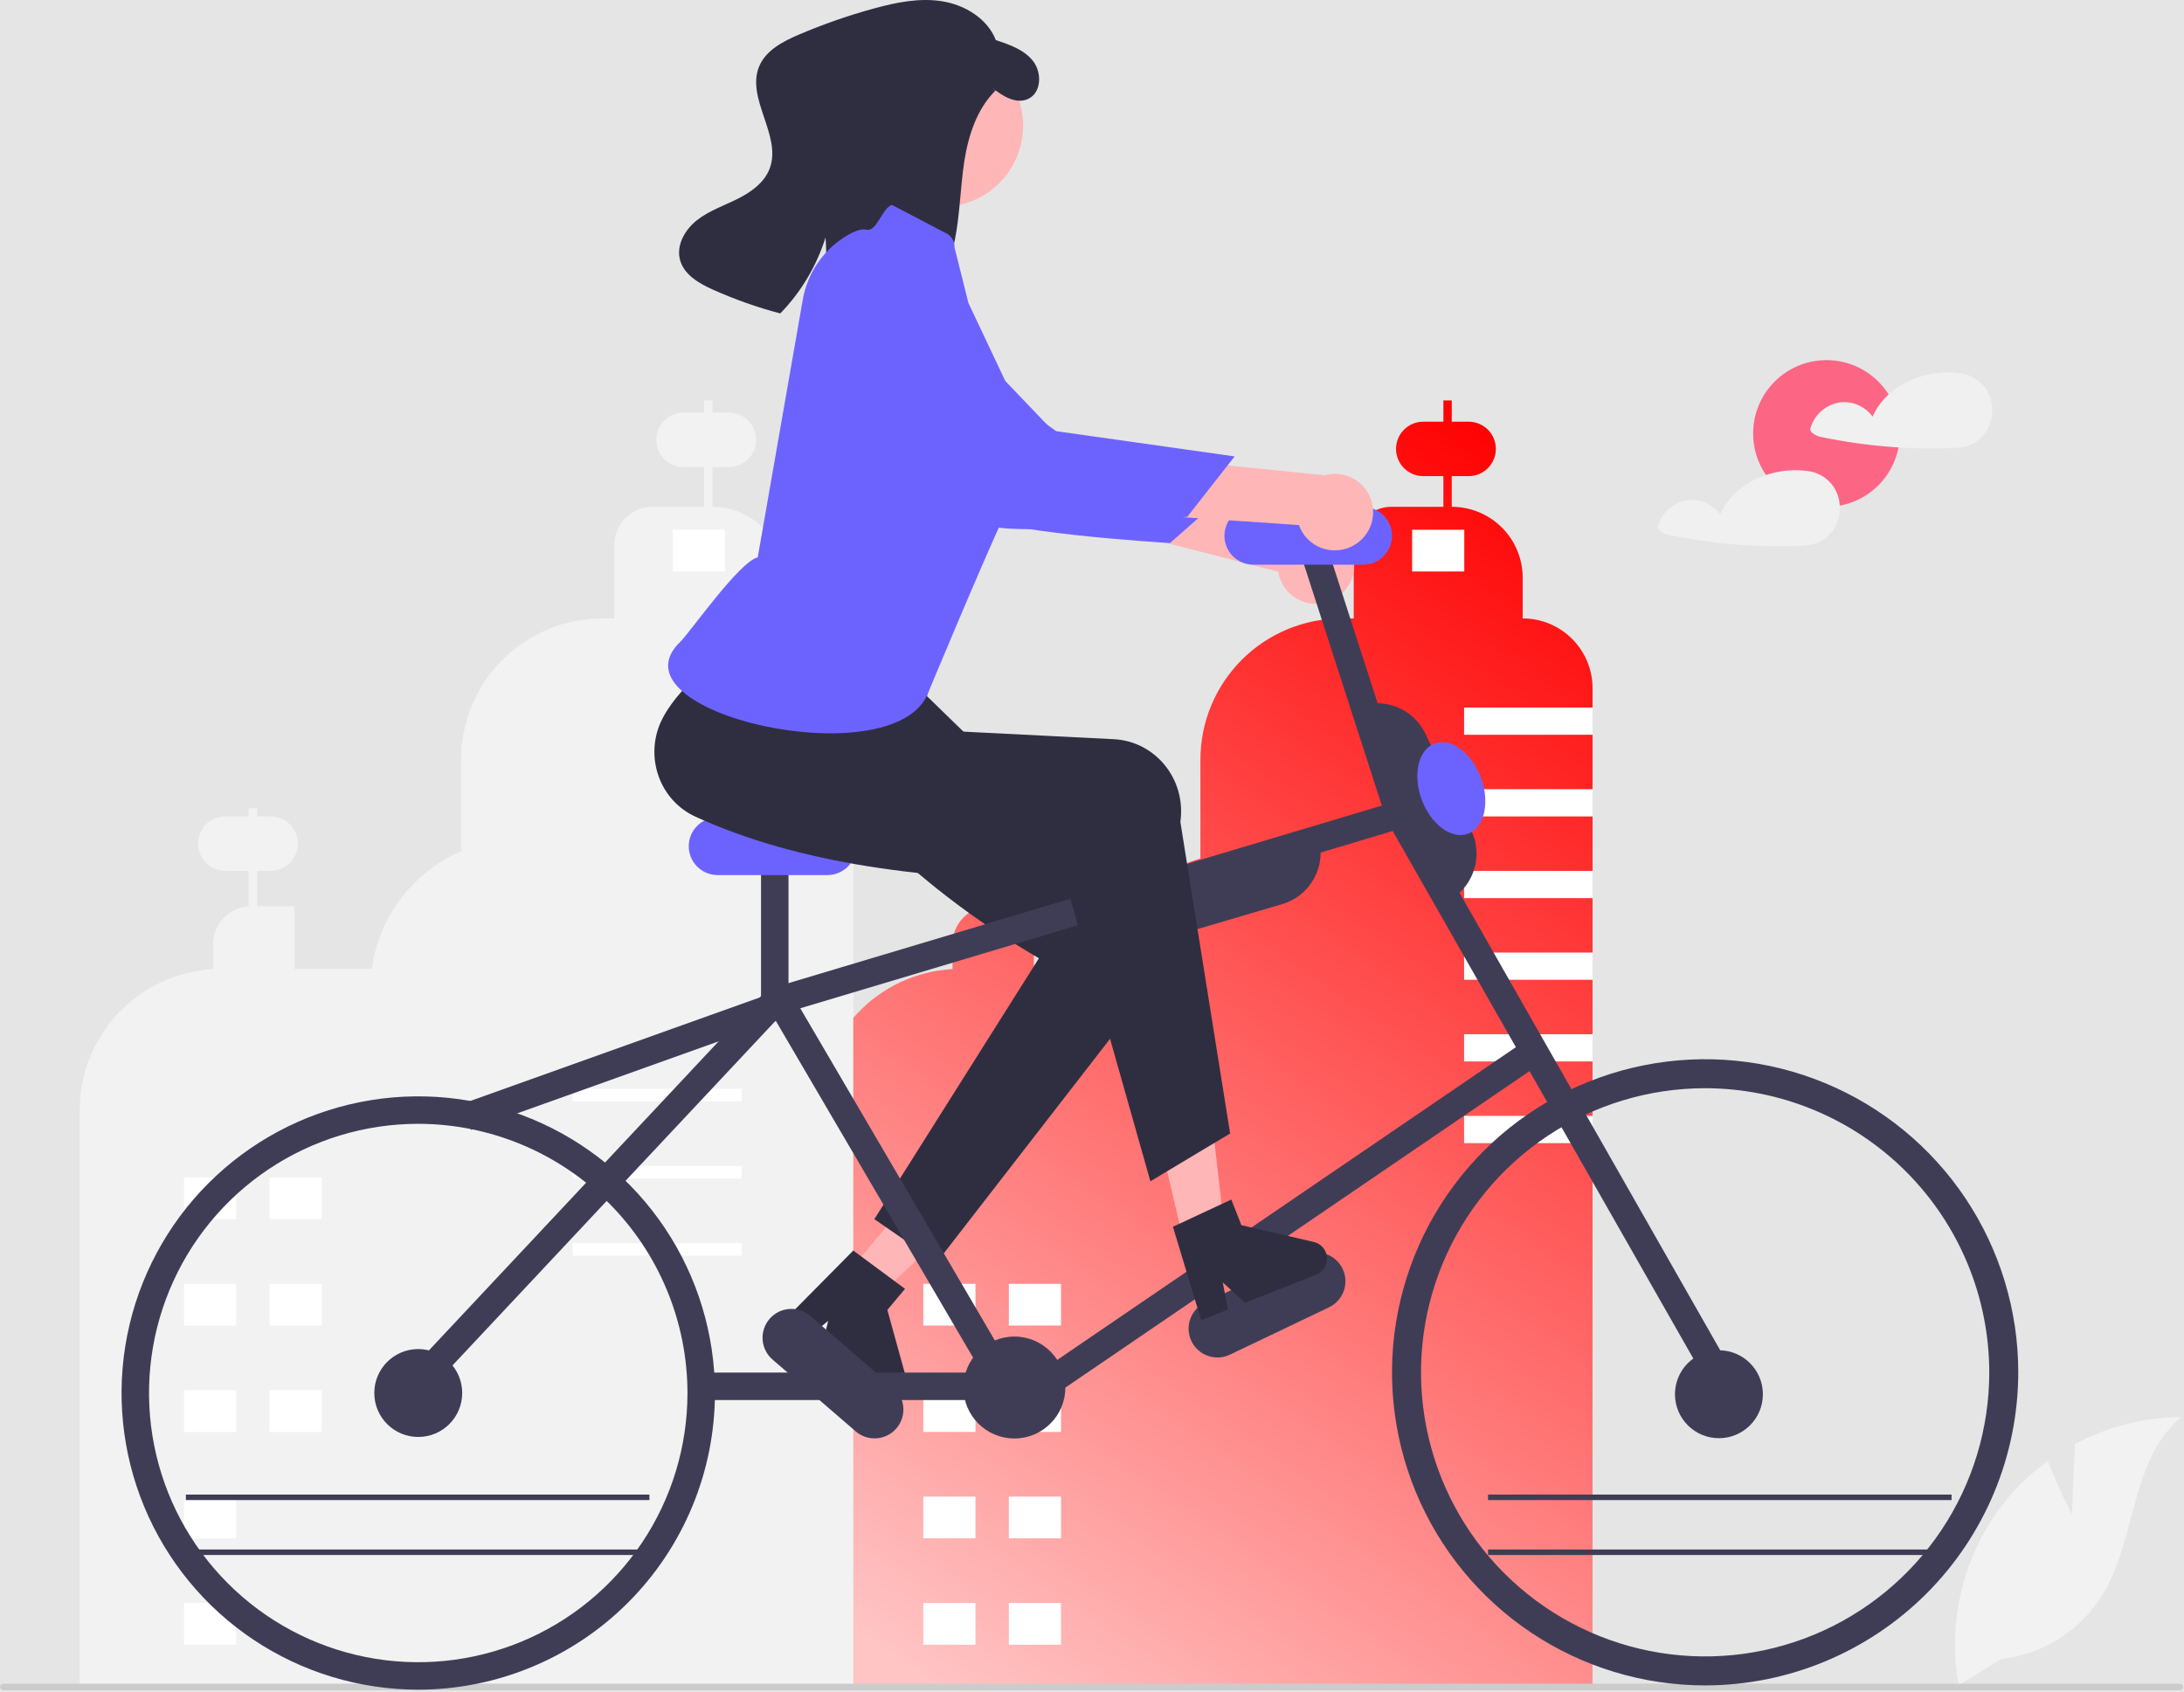 <svg width="795" height="616" viewBox="0 0 795 616" fill="none" xmlns="http://www.w3.org/2000/svg">
<rect width="795" height="616" fill="#E5E5E5"/>
<g id="bike 1" clip-path="url(#clip0_105_2)">
<g id="head">
<path id="Vector" d="M347.808 74.875C363.907 72.138 374.739 56.868 372.002 40.77C369.265 24.671 353.995 13.839 337.896 16.576C321.797 19.313 310.966 34.582 313.702 50.681C316.439 66.78 331.709 77.612 347.808 74.875Z" fill="#FFB6B6"/>
<path id="Vector_2" d="M374.391 35.944C369.926 38.143 364.87 34.955 360.964 31.785L362.362 32.968C355.584 39.699 352.482 49.315 351.015 58.764C349.546 68.204 349.471 77.843 347.596 87.22C345.72 96.587 341.724 106.02 334.139 111.824C323.979 119.597 309.851 119.25 297.26 117.028C297.092 116.996 296.936 116.972 296.768 116.94C300.049 107.142 301.317 96.783 300.496 86.484C297.234 96.847 291.597 106.305 284.033 114.104C275.678 111.897 267.515 109.017 259.624 105.493C254.519 103.207 249.014 100.065 247.548 94.664C246.079 89.305 249.304 83.634 253.66 80.195C258.015 76.757 263.385 74.931 268.361 72.462C273.33 70.004 278.236 66.523 280.182 61.323C284.67 49.361 271.394 35.825 276.393 24.061C278.858 18.276 285.009 15.08 290.796 12.605C299.631 8.836 308.71 5.669 317.972 3.126C326.103 0.891 334.598 -0.867 342.918 0.457C351.237 1.781 359.426 6.749 362.496 14.605C367.501 16.24 372.815 18.085 376.059 22.25C379.302 26.406 379.118 33.618 374.391 35.944Z" fill="#2F2E41"/>
</g>
<g id="all">
<path id="Vector_3" d="M572.259 232.584C569.901 230.217 567.097 228.34 564.01 227.061C560.922 225.783 557.612 225.128 554.271 225.134V210.318C554.273 206.926 553.607 203.568 552.31 200.435C551.014 197.301 549.112 194.454 546.714 192.057C544.316 189.659 541.469 187.757 538.336 186.46C535.202 185.164 531.844 184.497 528.453 184.5V173.333H534.598C537.226 173.333 539.747 172.289 541.606 170.431C543.465 168.572 544.509 166.051 544.509 163.422C544.509 160.794 543.465 158.273 541.606 156.414C539.747 154.556 537.226 153.512 534.598 153.512H528.453V145.765H525.414V153.512H518.08C515.451 153.512 512.93 154.556 511.072 156.414C509.213 158.273 508.169 160.794 508.169 163.422C508.169 166.051 509.213 168.572 511.072 170.431C512.93 172.289 515.451 173.333 518.08 173.333H525.414V184.5H506.484C504.683 184.499 502.901 184.854 501.237 185.543C499.573 186.232 498.062 187.241 496.789 188.515C495.516 189.788 494.506 191.299 493.817 192.963C493.128 194.626 492.774 196.409 492.774 198.21V225.134H488.397C481.642 225.134 474.953 226.464 468.712 229.049C462.471 231.634 456.8 235.422 452.024 240.199C447.247 244.975 443.458 250.646 440.874 256.887C438.289 263.128 436.959 269.817 436.959 276.572V312.555C427.612 315.248 419.154 320.391 412.461 327.45C405.769 334.509 401.084 343.229 398.893 352.707H376.346V329.925H362.677V320.345H371.068C373.697 320.345 376.217 319.301 378.076 317.442C379.935 315.584 380.979 313.063 380.979 310.434C380.979 307.806 379.935 305.285 378.076 303.426C376.217 301.567 373.697 300.523 371.068 300.523H362.677V294.234H359.64V300.523H354.55C351.921 300.523 349.401 301.567 347.542 303.426C345.683 305.285 344.639 307.806 344.639 310.434C344.639 313.063 345.683 315.584 347.542 317.442C349.401 319.301 351.921 320.345 354.55 320.345H359.64V329.966C356.15 330.168 352.869 331.697 350.469 334.238C348.069 336.78 346.732 340.143 346.73 343.639V352.789C333.599 353.515 321.245 359.243 312.206 368.796C303.167 378.349 298.129 391 298.129 404.151V614.697H436.959V614.699H579.709V250.572C579.715 247.231 579.06 243.921 577.782 240.834C576.503 237.746 574.626 234.943 572.259 232.584Z" fill="url(#paint0_linear_105_2)"/>
<path id="Vector_4" d="M285.159 225.129V210.321C285.159 206.93 284.491 203.573 283.194 200.44C281.896 197.308 279.994 194.461 277.597 192.064C275.199 189.666 272.353 187.764 269.22 186.467C266.088 185.169 262.73 184.502 259.34 184.502V170.03H265.352C267.98 170.03 270.501 168.986 272.36 167.127C274.218 165.268 275.263 162.747 275.263 160.119C275.263 157.49 274.218 154.969 272.36 153.111C270.501 151.252 267.98 150.208 265.352 150.208H259.34V145.773H256.302V150.208H248.834C246.205 150.208 243.684 151.252 241.826 153.111C239.967 154.969 238.923 157.49 238.923 160.119C238.923 162.747 239.967 165.268 241.826 167.127C243.684 168.986 246.205 170.03 248.834 170.03H256.302V184.502H237.362C235.561 184.502 233.778 184.856 232.114 185.545C230.45 186.235 228.939 187.245 227.665 188.518C226.392 189.792 225.381 191.304 224.692 192.967C224.003 194.631 223.648 196.415 223.648 198.216V225.129H219.277C205.634 225.129 192.548 230.549 182.901 240.197C173.253 249.844 167.833 262.929 167.833 276.573V309.906C159.187 313.631 151.651 319.531 145.96 327.031C140.27 334.531 136.617 343.377 135.357 352.707H107.228V329.925H93.559V317.041H98.518C101.147 317.041 103.668 315.997 105.526 314.139C107.385 312.28 108.429 309.759 108.429 307.13C108.429 304.502 107.385 301.981 105.526 300.122C103.668 298.264 101.147 297.22 98.518 297.22H93.559V294.234H90.522V297.22H82C79.372 297.22 76.851 298.264 74.992 300.122C73.133 301.981 72.089 304.502 72.089 307.13C72.089 309.759 73.133 312.28 74.992 314.139C76.851 315.997 79.372 317.041 82 317.041H90.522V329.966C87.031 330.168 83.751 331.697 81.351 334.239C78.951 336.78 77.614 340.143 77.612 343.639V352.789C64.481 353.515 52.127 359.244 43.087 368.796C34.049 378.349 29.011 391 29.011 404.151V614.697H310.599V250.569C310.599 247.228 309.941 243.92 308.662 240.833C307.384 237.747 305.51 234.942 303.148 232.58C300.785 230.218 297.981 228.344 294.894 227.065C291.808 225.787 288.5 225.129 285.159 225.129Z" fill="#F2F2F2"/>
<path id="Vector_5" d="M98.115 443.834H117.1V428.646H98.115V443.834Z" fill="white"/>
<path id="Vector_6" d="M66.98 443.834H85.965V428.646H66.98V443.834Z" fill="white"/>
<path id="Vector_7" d="M98.115 482.563H117.1V467.375H98.115V482.563Z" fill="white"/>
<path id="Vector_8" d="M66.98 482.563H85.965V467.375H66.98V482.563Z" fill="white"/>
<path id="Vector_9" d="M98.115 521.292H117.1V506.104H98.115V521.292Z" fill="white"/>
<path id="Vector_10" d="M66.98 521.292H85.965V506.104H66.98V521.292Z" fill="white"/>
<path id="Vector_11" d="M66.98 560.021H85.965V544.833H66.98V560.021Z" fill="white"/>
<path id="Vector_12" d="M66.98 598.75H85.965V583.562H66.98V598.75Z" fill="white"/>
<path id="Vector_13" d="M208.461 400.928H269.971V396.372H208.461V400.928Z" fill="white"/>
<path id="Vector_14" d="M208.461 429.026H269.971V424.47H208.461V429.026Z" fill="white"/>
<path id="Vector_15" d="M208.461 457.123H269.971V452.567H208.461V457.123Z" fill="white"/>
<path id="Vector_16" d="M244.911 208.043H263.896V192.855H244.911V208.043Z" fill="white"/>
<path id="Vector_17" d="M367.233 482.563H386.218V467.375H367.233V482.563Z" fill="white"/>
<path id="Vector_18" d="M336.098 482.563H355.083V467.375H336.098V482.563Z" fill="white"/>
<path id="Vector_19" d="M367.233 521.292H386.218V506.104H367.233V521.292Z" fill="white"/>
<path id="Vector_20" d="M336.098 521.292H355.083V506.104H336.098V521.292Z" fill="white"/>
<path id="Vector_21" d="M367.233 560.021H386.218V544.833H367.233V560.021Z" fill="white"/>
<path id="Vector_22" d="M336.098 560.021H355.083V544.833H336.098V560.021Z" fill="white"/>
<path id="Vector_23" d="M367.233 598.75H386.218V583.562H367.233V598.75Z" fill="white"/>
<path id="Vector_24" d="M336.098 598.75H355.083V583.562H336.098V598.75Z" fill="white"/>
<path id="Vector_25" d="M514.029 208.043H533.014V192.855H514.029V208.043Z" fill="white"/>
<path id="Vector_26" d="M579.709 257.576H532.946V267.487H579.709V257.576Z" fill="white"/>
<path id="Vector_27" d="M579.709 287.309H532.946V297.22H579.709V287.309Z" fill="white"/>
<path id="Vector_28" d="M579.709 317.041H532.946V326.952H579.709V317.041Z" fill="white"/>
<path id="Vector_29" d="M579.709 346.774H532.946V356.685H579.709V346.774Z" fill="white"/>
<path id="Vector_30" d="M579.709 376.507H532.946V386.418H579.709V376.507Z" fill="white"/>
<path id="Vector_31" d="M579.709 406.239H532.946V416.15H579.709V406.239Z" fill="white"/>
<path id="Vector_32" d="M309.242 462.575L319.986 471.566L360.55 433.48L344.693 420.211L309.242 462.575Z" fill="#FFB6B6"/>
<path id="Vector_33" d="M341.028 459.534L318.275 443.829L378.183 348.848C334.763 323.61 304.902 292.823 280.538 259.005C272.258 247.592 267.21 234.309 278.762 225.747C279.302 225.347 279.856 224.968 280.425 224.61C293.597 216.402 289.321 228.703 307.376 222.662L323.69 240.065L358.937 274.361L419.058 312.739C431.149 320.457 434.504 336.691 426.552 348.999C426.132 349.649 425.684 350.28 425.21 350.893L341.028 459.534Z" fill="#2F2E41"/>
<path id="Vector_34" d="M310.603 455.252L329.441 469.196L323.008 476.883L330.207 502.939C330.562 504.226 330.497 505.593 330.021 506.841C329.545 508.088 328.683 509.15 327.56 509.873C326.437 510.595 325.113 510.94 323.78 510.857C322.448 510.773 321.177 510.266 320.153 509.409L298.792 491.533L301.474 480.848L293.673 487.248L285.619 480.508L310.603 455.252Z" fill="#2F2E41"/>
<path id="Vector_35" d="M284.311 360.348L168.115 401.9L171.483 411.316L287.678 369.764L284.311 360.348Z" fill="#3F3D56"/>
<path id="Vector_36" d="M311.485 521.085L281.209 494.943C279.102 493.123 277.805 490.541 277.602 487.764C277.399 484.987 278.307 482.244 280.127 480.136C281.946 478.029 284.528 476.731 287.305 476.527C290.081 476.323 292.825 477.23 294.933 479.048L325.209 505.19C326.253 506.091 327.11 507.189 327.73 508.421C328.35 509.653 328.721 510.995 328.822 512.371C328.923 513.746 328.752 515.128 328.319 516.437C327.886 517.747 327.199 518.958 326.297 520.002C325.396 521.046 324.298 521.902 323.065 522.522C321.833 523.141 320.491 523.511 319.115 523.612C317.74 523.713 316.358 523.541 315.049 523.107C313.739 522.674 312.528 521.986 311.485 521.085Z" fill="#3F3D56"/>
<path id="Vector_37" d="M483.47 219.067C481.556 219.727 479.522 219.959 477.509 219.748C475.496 219.536 473.554 218.886 471.819 217.843C470.085 216.8 468.601 215.389 467.47 213.71C466.34 212.031 465.592 210.124 465.278 208.125L357.124 180.275L374.762 161.768L477.773 192.015C481.167 191.711 484.555 192.662 487.294 194.689C490.034 196.715 491.935 199.676 492.637 203.011C493.339 206.345 492.794 209.822 491.104 212.781C489.415 215.74 486.698 217.977 483.47 219.067Z" fill="#FFB6B6"/>
<path id="Vector_38" d="M319.168 89.759C319.168 89.759 301.582 91.797 301.898 112.062C302.214 132.327 345.322 178.492 352.048 186.141C358.773 193.79 425.892 197.698 425.892 197.698L446.859 179.262L384.69 158.316L319.168 89.759Z" fill="#6C63FF"/>
<path id="Vector_39" d="M283.496 184.877L279.529 203.485C279.529 203.485 272.308 218.972 273.71 223.11C275.098 227.225 337.592 249.595 337.592 249.595C337.592 249.595 342.947 221.692 351.881 202.87L283.496 184.877Z" fill="#FFB6B6"/>
<path id="Vector_40" d="M483.782 475.919L447.689 493.163C445.177 494.363 442.29 494.516 439.664 493.588C437.039 492.66 434.889 490.727 433.689 488.215C432.488 485.702 432.335 482.815 433.263 480.19C434.191 477.564 436.124 475.415 438.636 474.214L474.729 456.971C477.242 455.77 480.128 455.617 482.754 456.545C485.38 457.473 487.529 459.406 488.729 461.918C489.93 464.431 490.083 467.318 489.155 469.943C488.227 472.569 486.294 474.719 483.782 475.919Z" fill="#3F3D56"/>
<path id="Vector_41" d="M625.709 523.567C634.546 523.567 641.709 516.403 641.709 507.567C641.709 498.73 634.546 491.567 625.709 491.567C616.873 491.567 609.709 498.73 609.709 507.567C609.709 516.403 616.873 523.567 625.709 523.567Z" fill="#3F3D56"/>
<path id="Vector_42" d="M152.248 523.12C161.085 523.12 168.248 515.957 168.248 507.12C168.248 498.283 161.085 491.12 152.248 491.12C143.412 491.12 136.248 498.283 136.248 507.12C136.248 515.957 143.412 523.12 152.248 523.12Z" fill="#3F3D56"/>
<path id="Vector_43" d="M369.248 523.673C379.495 523.673 387.802 515.367 387.802 505.12C387.802 494.873 379.495 486.567 369.248 486.567C359.002 486.567 350.695 494.873 350.695 505.12C350.695 515.367 359.002 523.673 369.248 523.673Z" fill="#3F3D56"/>
<path id="Vector_44" d="M156.357 505.986L149.061 499.147L279.296 360.214L511.708 290.657L627.053 493.091L618.365 498.042L506.957 302.518L284.748 369.021L156.357 505.986Z" fill="#3F3D56"/>
<path id="Vector_45" d="M353.492 499.678H255.219V509.678H353.492V499.678Z" fill="#3F3D56"/>
<path id="Vector_46" d="M287.022 312.334H277.022V364.617H287.022V312.334Z" fill="#3F3D56"/>
<path id="Vector_47" d="M481.467 194.03L471.951 197.103L504.574 298.124L514.09 295.051L481.467 194.03Z" fill="#3F3D56"/>
<path id="Vector_48" d="M286.024 358.039L277.394 363.094L359.394 503.094L368.024 498.039L286.024 358.039Z" fill="#3F3D56"/>
<path id="Vector_49" d="M555.888 378.43L379.896 498.442L385.53 506.703L561.522 386.692L555.888 378.43Z" fill="#3F3D56"/>
<path id="Vector_50" d="M301.209 318.567H261.209C258.424 318.567 255.754 317.46 253.784 315.491C251.815 313.522 250.709 310.851 250.709 308.067C250.709 305.282 251.815 302.611 253.784 300.642C255.754 298.673 258.424 297.567 261.209 297.567H301.209C303.994 297.567 306.665 298.673 308.634 300.642C310.603 302.611 311.709 305.282 311.709 308.067C311.709 310.851 310.603 313.522 308.634 315.491C306.665 317.46 303.994 318.567 301.209 318.567Z" fill="#6C63FF"/>
<path id="Vector_51" d="M496.209 205.567H456.209C453.424 205.567 450.754 204.46 448.784 202.491C446.815 200.522 445.709 197.851 445.709 195.067C445.709 192.282 446.815 189.611 448.784 187.642C450.754 185.673 453.424 184.567 456.209 184.567H496.209C498.994 184.567 501.665 185.673 503.634 187.642C505.603 189.611 506.709 192.282 506.709 195.067C506.709 197.851 505.603 200.522 503.634 202.491C501.665 204.46 498.994 205.567 496.209 205.567Z" fill="#6C63FF"/>
<path id="Vector_52" d="M754.18 551.395L755.324 525.676C767.248 519.302 780.548 515.935 794.069 515.868C775.46 531.082 777.786 560.409 765.17 580.867C761.186 587.218 755.824 592.591 749.482 596.588C743.139 600.585 735.978 603.103 728.53 603.957L712.958 613.491C710.821 601.579 711.292 589.345 714.339 577.633C717.385 565.92 722.935 555.007 730.605 545.646C734.96 540.437 739.954 535.797 745.468 531.836C749.198 541.67 754.18 551.395 754.18 551.395Z" fill="#F2F2F2"/>
<path id="Vector_53" d="M794.67 614.121C794.67 614.277 794.64 614.432 794.58 614.577C794.521 614.721 794.433 614.853 794.322 614.963C794.212 615.074 794.081 615.162 793.936 615.221C793.791 615.281 793.636 615.311 793.48 615.311H1.19C0.874 615.311 0.572 615.185 0.349 614.962C0.125 614.739 -3.05176e-05 614.436 -3.05176e-05 614.121C-3.05176e-05 613.805 0.125 613.502 0.349 613.279C0.572 613.056 0.874 612.931 1.19 612.931H793.48C793.636 612.93 793.791 612.961 793.936 613.02C794.081 613.08 794.212 613.168 794.322 613.278C794.433 613.389 794.521 613.52 794.58 613.665C794.64 613.809 794.67 613.964 794.67 614.121Z" fill="#CCCCCC"/>
<path id="Vector_54" d="M664.862 184.506C679.609 184.506 691.563 172.551 691.563 157.805C691.563 143.059 679.609 131.104 664.862 131.104C650.116 131.104 638.161 143.059 638.161 157.805C638.161 172.551 650.116 184.506 664.862 184.506Z" fill="#FD6584"/>
<path id="Vector_55" d="M724.625 145.163C723.87 142.693 722.409 140.498 720.423 138.848C718.437 137.197 716.012 136.163 713.445 135.872C713.387 135.864 713.332 135.875 713.275 135.871C713.2 135.849 713.124 135.831 713.047 135.819C700.836 134.241 686.741 140.081 681.652 151.657C680.41 149.964 678.775 148.599 676.888 147.679C675 146.759 672.917 146.313 670.819 146.378C668.113 146.558 665.528 147.568 663.416 149.27C661.305 150.972 659.769 153.283 659.018 155.889C658.938 156.208 658.962 156.544 659.086 156.849C659.21 157.154 659.428 157.411 659.708 157.583C660.514 158.267 661.47 158.752 662.497 158.999C664.715 159.469 666.94 159.899 669.174 160.29C673.532 161.053 677.912 161.67 682.316 162.14C691.254 163.098 700.248 163.438 709.234 163.158C712.226 163.064 715.112 162.965 717.854 161.644C719.849 160.659 721.553 159.172 722.8 157.329C723.974 155.557 724.746 153.55 725.061 151.448C725.376 149.347 725.227 147.201 724.625 145.163Z" fill="#F0F0F0"/>
<path id="Vector_56" d="M669.129 180.764C668.374 178.294 666.914 176.099 664.927 174.449C662.941 172.798 660.516 171.764 657.95 171.473C657.892 171.465 657.837 171.476 657.779 171.472C657.704 171.45 657.628 171.432 657.551 171.42C645.34 169.842 631.245 175.682 626.156 187.258C624.914 185.565 623.279 184.199 621.392 183.28C619.504 182.36 617.421 181.913 615.323 181.979C612.617 182.159 610.032 183.169 607.921 184.871C605.809 186.573 604.273 188.884 603.523 191.49C603.443 191.809 603.466 192.145 603.59 192.45C603.714 192.755 603.932 193.012 604.212 193.184C605.018 193.868 605.974 194.353 607.002 194.6C609.219 195.07 611.444 195.5 613.678 195.891C618.036 196.654 622.416 197.271 626.82 197.741C635.758 198.699 644.753 199.039 653.738 198.759C656.73 198.665 659.616 198.566 662.359 197.245C664.353 196.26 666.058 194.773 667.304 192.93C668.478 191.158 669.25 189.151 669.565 187.049C669.88 184.947 669.732 182.802 669.129 180.764Z" fill="#F0F0F0"/>
<path id="Vector_57" d="M525.869 328.593L492.475 258.103L492.927 257.889C495.241 256.792 497.749 256.163 500.306 256.035C502.864 255.908 505.422 256.286 507.833 257.147C510.245 258.008 512.463 259.336 514.362 261.054C516.26 262.773 517.801 264.849 518.898 267.163L535.594 302.408C536.691 304.723 537.321 307.23 537.448 309.788C537.575 312.345 537.198 314.903 536.336 317.314C535.475 319.726 534.147 321.944 532.429 323.843C530.71 325.741 528.635 327.282 526.32 328.379L525.869 328.593Z" fill="#3F3D56"/>
<path id="Vector_58" d="M423.791 340.983C419.586 340.971 415.498 339.604 412.133 337.083C408.769 334.563 406.307 331.023 405.115 326.992L404.973 326.512L479.785 304.439L479.926 304.918C480.651 307.374 480.885 309.949 480.615 312.496C480.344 315.042 479.575 317.51 478.351 319.759C477.126 322.009 475.471 323.995 473.479 325.604C471.487 327.213 469.198 328.415 466.742 329.139L429.336 340.176C427.536 340.709 425.668 340.981 423.791 340.983Z" fill="#3F3D56"/>
<path id="Vector_59" d="M433.406 462.464L447.019 459.106L440.726 403.809L420.634 408.767L433.406 462.464Z" fill="#FFB6B6"/>
<path id="Vector_60" d="M426.959 446.596L448.204 436.697L451.888 446.02L478.221 452.13C479.522 452.432 480.692 453.141 481.561 454.155C482.429 455.169 482.951 456.434 483.05 457.765C483.149 459.097 482.82 460.425 482.111 461.556C481.402 462.687 480.349 463.562 479.108 464.053L453.204 474.291L445.094 466.835L446.995 476.745L437.229 480.605L426.959 446.596Z" fill="#2F2E41"/>
<path id="Vector_61" d="M447.782 412.637L418.756 430.043L387.798 320.712C337.578 320.283 291.143 314.66 253.23 297.342C240.385 291.526 234.672 276.144 240.468 262.986C240.739 262.371 241.033 261.767 241.35 261.175C248.73 247.522 263.038 239.504 275.733 225.315L338.709 248.567L334.196 265.525L405.433 269.101C419.759 269.82 430.712 282.264 429.897 296.894C429.854 297.667 429.778 298.437 429.669 299.204L447.782 412.637Z" fill="#2F2E41"/>
<path id="Vector_62" d="M324.641 74.589L343.994 84.709C345.063 85.135 345.972 85.885 346.595 86.853C347.218 87.821 347.523 88.959 347.469 90.109L352.51 110.281L370.247 147.825C370.247 147.825 374.869 167.806 366.049 186.671C357.229 205.537 337.709 252.567 337.709 252.567C324.978 283.06 220.476 259.512 247.709 233.567C250.949 230.479 269.162 204.403 275.826 202.904L292.176 109.339C293 104.399 294.907 99.702 297.761 95.586C300.614 91.47 304.342 88.037 308.679 85.532C311.299 84.051 313.727 83.174 315.392 83.621C319.185 84.505 320.978 75.915 324.641 74.589Z" fill="#6C63FF"/>
<path id="Vector_63" d="M492.72 198.566C490.96 199.566 489.003 200.167 486.985 200.329C484.968 200.49 482.939 200.207 481.043 199.5C479.147 198.793 477.429 197.678 476.01 196.235C474.591 194.792 473.505 193.055 472.83 191.147L361.402 183.611L375.346 162.182L482.157 173.018C485.438 172.097 488.943 172.41 492.008 173.9C495.072 175.389 497.484 177.951 498.786 181.1C500.088 184.25 500.19 187.767 499.072 190.986C497.954 194.205 495.694 196.902 492.72 198.566Z" fill="#FFB6B6"/>
<path id="Vector_64" d="M307.484 101.595C307.484 101.595 290.571 106.824 294.599 126.687C298.628 146.551 349.474 184.024 357.489 190.309C365.503 196.594 432.2 188.122 432.2 188.122L449.428 166.153L384.472 156.968L307.484 101.595Z" fill="#6C63FF"/>
<path id="Vector_65" d="M236.395 544.094H67.657V546.094H236.395V544.094Z" fill="#3F3D56"/>
<path id="Vector_66" d="M236.395 564.094H67.657V566.094H236.395V564.094Z" fill="#3F3D56"/>
<path id="Vector_67" d="M710.395 544.094H541.657V546.094H710.395V544.094Z" fill="#3F3D56"/>
<path id="Vector_68" d="M710.395 564.094H541.657V566.094H710.395V564.094Z" fill="#3F3D56"/>
<path id="Vector_69" d="M534.367 303.522C540.324 301.319 542.437 292.185 539.086 283.12C535.734 274.054 528.188 268.491 522.231 270.693C516.274 272.895 514.161 282.029 517.512 291.095C520.864 300.16 528.41 305.724 534.367 303.522Z" fill="#6C63FF"/>
</g>
<g id="wheels">
<path id="Vector_70" d="M620.689 613.567C598.146 613.567 576.109 606.882 557.365 594.358C538.621 581.833 524.012 564.032 515.385 543.205C506.758 522.378 504.501 499.461 508.899 477.351C513.297 455.241 524.153 434.931 540.093 418.991C556.033 403.051 576.343 392.195 598.452 387.797C620.562 383.399 643.48 385.657 664.307 394.283C685.134 402.91 702.935 417.519 715.459 436.263C727.984 455.007 734.668 477.044 734.668 499.587C734.634 529.806 722.615 558.777 701.247 580.145C679.879 601.513 650.908 613.532 620.689 613.567ZM620.689 396.161C600.233 396.161 580.237 402.227 563.228 413.591C546.22 424.956 532.964 441.109 525.136 460.008C517.307 478.906 515.259 499.702 519.25 519.764C523.241 539.827 533.091 558.256 547.555 572.72C562.02 587.185 580.449 597.035 600.511 601.026C620.574 605.016 641.369 602.968 660.268 595.14C679.167 587.312 695.32 574.056 706.684 557.047C718.049 540.039 724.115 520.043 724.115 499.587C724.084 472.166 713.177 445.877 693.788 426.488C674.398 407.099 648.109 396.192 620.689 396.161Z" fill="#3F3D56"/>
<path id="Vector_71" d="M152.249 615.12C130.888 615.12 110.008 608.786 92.247 596.919C74.487 585.052 60.644 568.185 52.47 548.45C44.295 528.716 42.157 507 46.324 486.05C50.491 465.101 60.777 445.857 75.881 430.753C90.985 415.649 110.229 405.363 131.179 401.195C152.129 397.028 173.844 399.167 193.578 407.341C213.313 415.516 230.18 429.358 242.047 447.119C253.915 464.879 260.249 485.76 260.249 507.12C260.216 535.754 248.827 563.205 228.58 583.452C208.333 603.699 180.882 615.088 152.249 615.12ZM152.249 409.12C132.866 409.12 113.919 414.868 97.803 425.636C81.687 436.405 69.126 451.71 61.708 469.617C54.291 487.524 52.35 507.229 56.132 526.239C59.913 545.249 69.247 562.711 82.952 576.417C96.658 590.122 114.12 599.456 133.13 603.237C152.14 607.019 171.844 605.078 189.752 597.66C207.659 590.243 222.964 577.682 233.733 561.566C244.501 545.45 250.249 526.503 250.249 507.12C250.219 481.138 239.885 456.228 221.513 437.856C203.14 419.484 178.231 409.15 152.249 409.12Z" fill="#3F3D56"/>
</g>
</g>
<defs>
<linearGradient id="paint0_linear_105_2" x1="298.129" y1="584.903" x2="579.709" y2="175.56" gradientUnits="userSpaceOnUse">
<stop stop-color="#FFC4C4"/>
<stop offset="1" stop-color="#FF0000"/>
</linearGradient>
<clipPath id="clip0_105_2">
<rect width="794.67" height="615.311" fill="white"/>
</clipPath>
</defs>
</svg>
